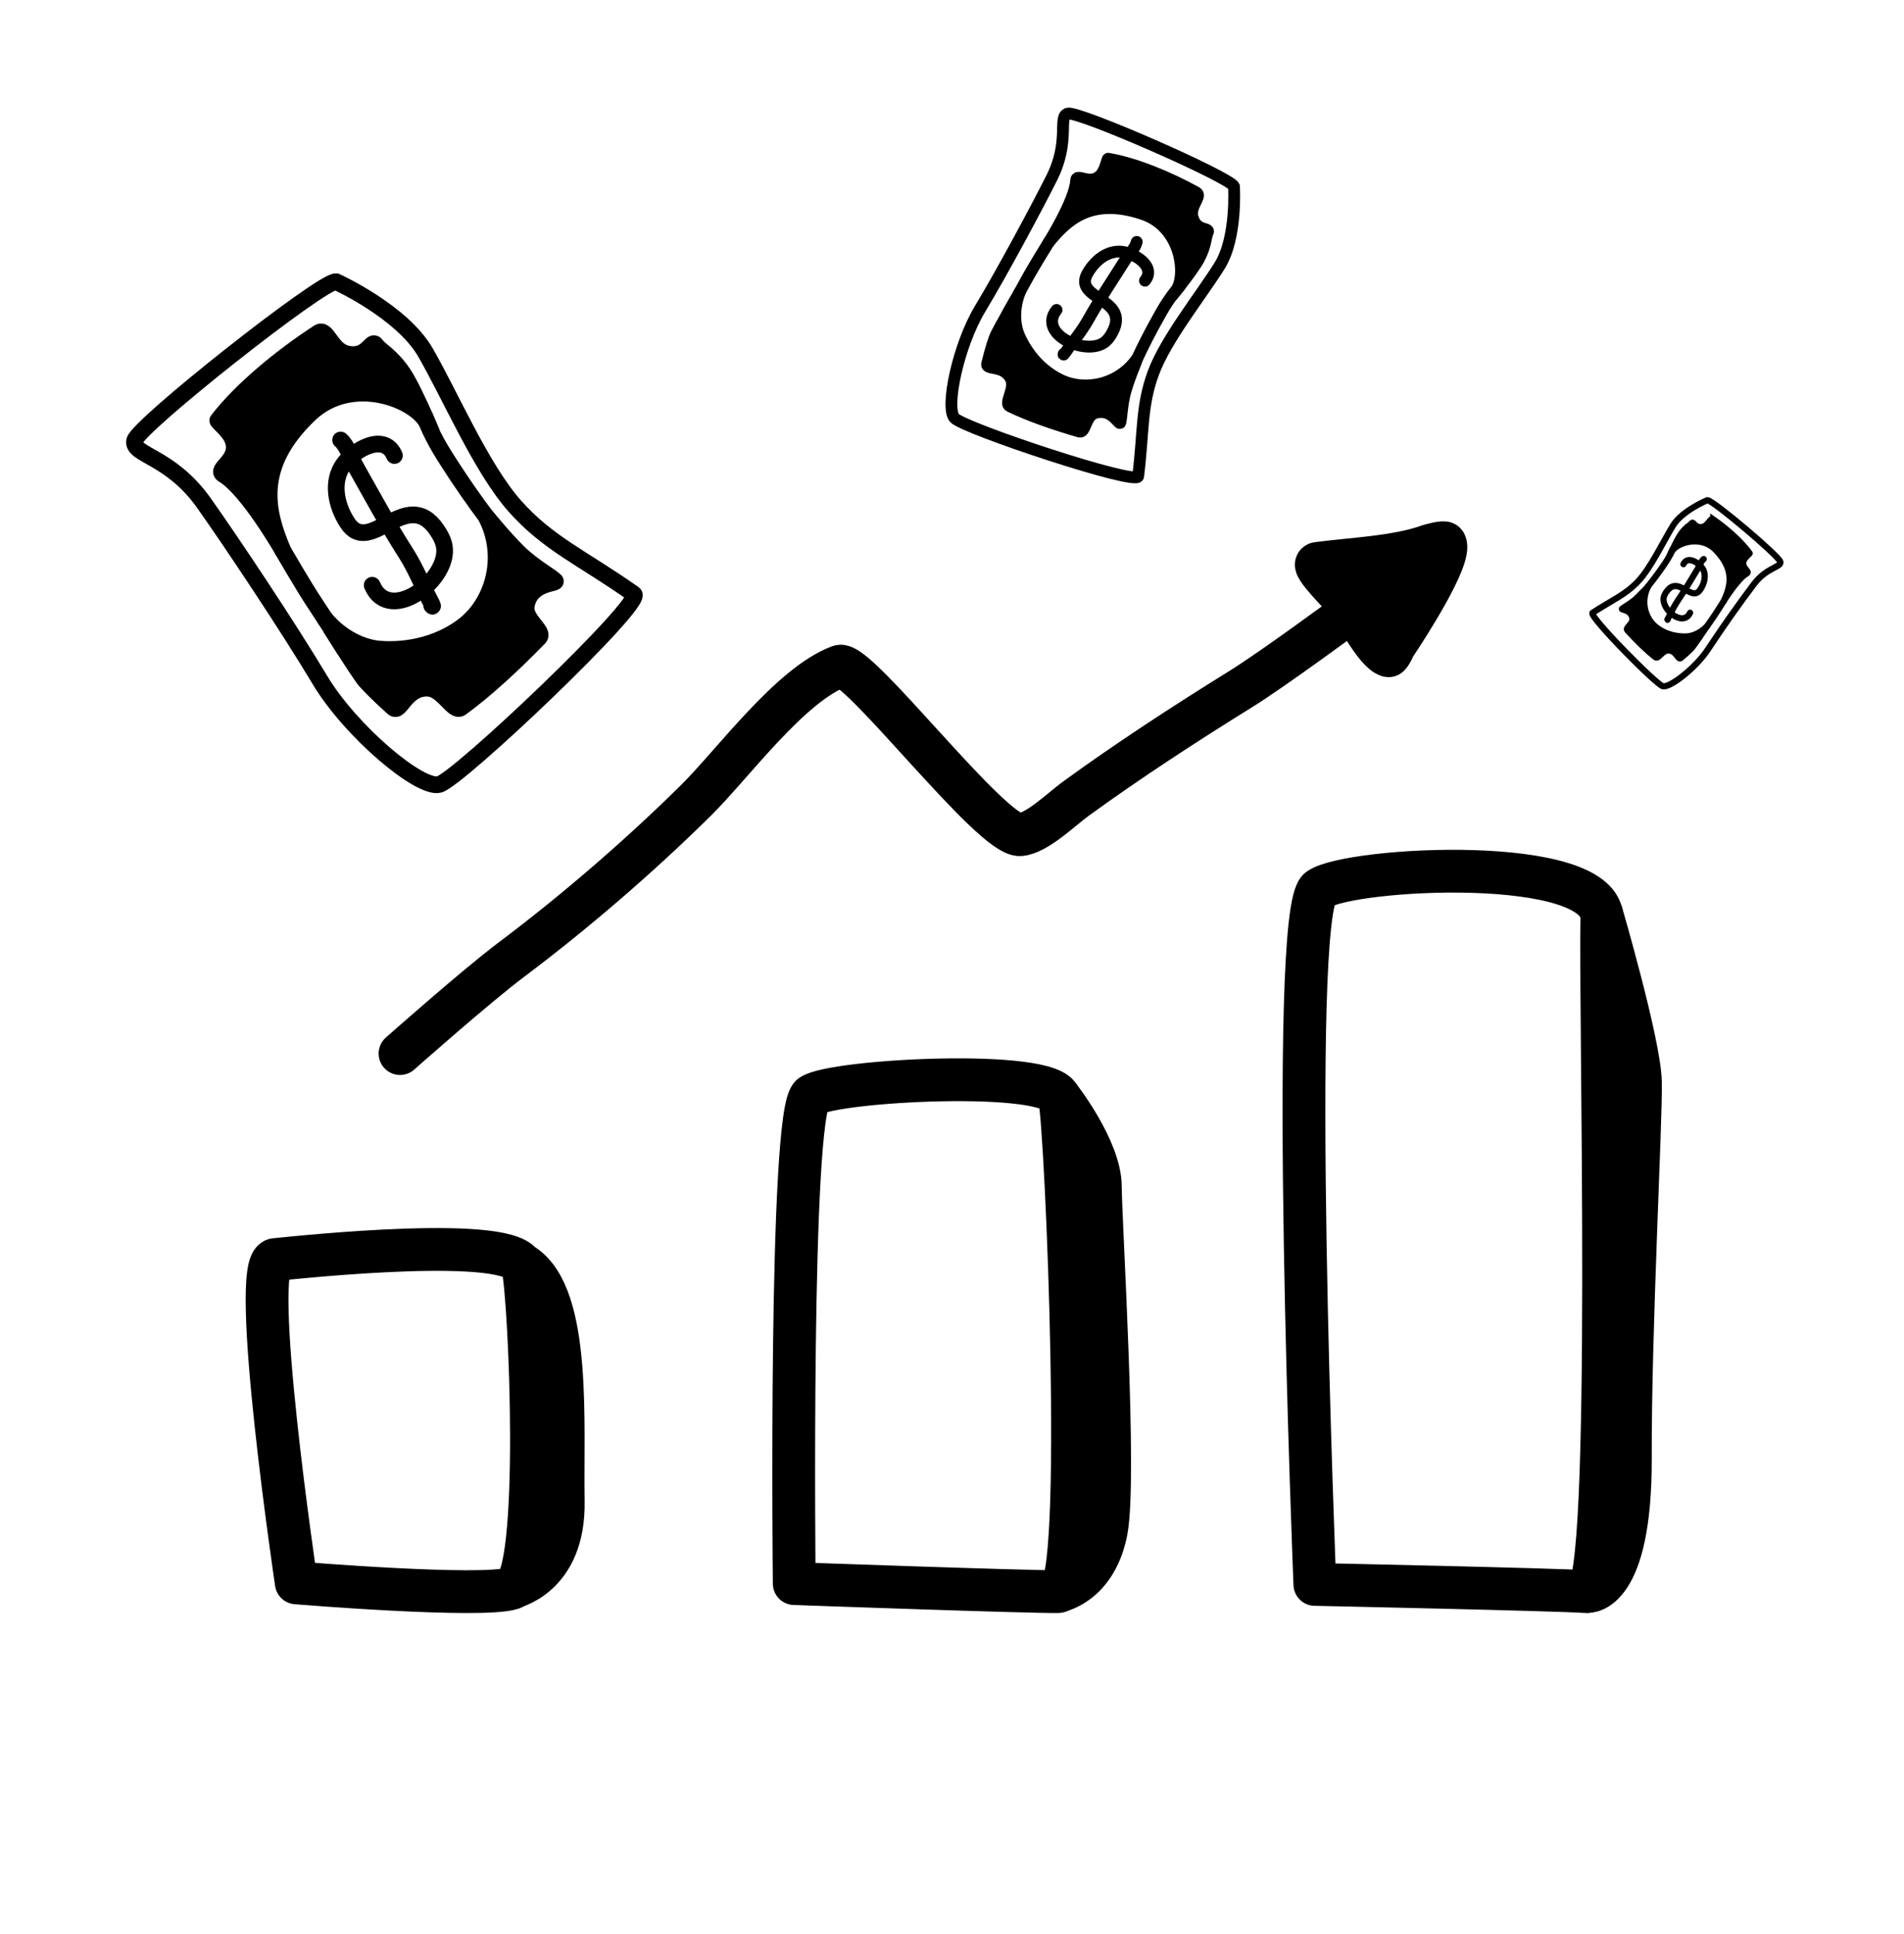 <svg width="64" height="65" viewBox="0 0 64 65" fill="none" xmlns="http://www.w3.org/2000/svg">
<g clip-path="url(#clip0_125_558)">
<g clip-path="url(#clip1_125_558)">
<g clip-path="url(#clip2_125_558)">
<mask id="mask0_125_558" style="mask-type:luminance" maskUnits="userSpaceOnUse" x="-4" y="0" width="72" height="65">
<path d="M-3.964 0.265H67.934V64.255H-3.964V0.265Z" fill="white"/>
</mask>
<g mask="url(#mask0_125_558)">
<path d="M9.959 53.198C9.959 53.198 8.355 42.421 9.247 42.332C10.146 42.243 17.321 41.48 17.573 42.582C17.825 43.684 18.22 53.052 17.206 53.382C16.192 53.712 9.959 53.198 9.959 53.198ZM26.697 53.222C26.697 53.222 26.524 37.336 27.272 36.818C28.027 36.299 35.368 35.914 35.612 36.896C35.85 37.879 36.497 53.477 35.562 53.492C34.62 53.506 26.697 53.222 26.697 53.222ZM44.197 53.25C44.197 53.25 43.284 30.601 44.341 29.877C45.398 29.154 53.932 28.693 53.846 30.898C53.76 33.102 54.263 53.564 53.307 53.492C52.343 53.421 44.197 53.25 44.197 53.25Z" stroke="black" stroke-width="1.438" stroke-miterlimit="10" stroke-linejoin="round"/>
<path d="M13.446 35.409C13.446 35.409 15.991 33.153 17.177 32.261C19.313 30.658 21.491 28.779 23.39 26.903C24.64 25.667 26.56 23.012 28.221 22.393C28.825 22.168 33.347 28.138 34.297 28.052C34.857 28.002 35.684 27.194 36.137 26.862C37.892 25.583 39.869 24.296 41.688 23.17C42.766 22.505 45.355 20.593 45.355 20.593" stroke="black" stroke-width="1.438" stroke-miterlimit="10" stroke-linecap="round" stroke-linejoin="round"/>
<path d="M44.283 18.935C45.376 18.789 46.98 18.725 48.029 18.338C48.058 18.327 48.54 18.195 48.576 18.255C48.827 18.722 47.231 21.174 46.915 21.645C46.886 21.683 46.721 22.053 46.67 22.04C46.232 21.908 45.599 20.629 45.312 20.266C45.189 20.115 44.017 18.97 44.283 18.935Z" fill="black" stroke="black" stroke-width="1.438" stroke-miterlimit="10" stroke-linecap="round" stroke-linejoin="round"/>
<path d="M17.177 53.363C17.177 53.363 18.982 53.02 18.932 50.446C18.889 47.872 19.205 43.582 17.602 42.523M35.584 53.474C35.584 53.474 36.842 53.25 37.187 51.442C37.525 49.635 36.993 41.122 36.986 39.869C36.978 38.616 35.605 36.861 35.605 36.861M53.371 53.486C53.371 53.486 54.816 53.6 54.802 49.001C54.788 44.667 55.169 37.662 55.14 36.361C55.111 35.061 53.817 30.638 53.817 30.638" stroke="black" stroke-width="1.438" stroke-miterlimit="10" stroke-linejoin="round"/>
<path d="M11.296 9.467C11.296 9.467 13.51 10.47 14.302 11.847C15.142 13.304 16.18 15.741 17.303 17.007C18.425 18.273 19.57 18.741 21.308 19.966C21.686 20.233 15.41 26.199 14.76 26.365C14.11 26.53 11.786 24.581 10.75 22.848C9.715 21.115 7.808 18.254 6.856 16.909C5.728 15.315 4.422 15.304 4.525 14.811C4.63 14.314 10.822 9.424 11.296 9.467Z" stroke="black" stroke-width="0.561" stroke-miterlimit="10" stroke-linecap="round"/>
<path d="M10.703 11.184C9.458 11.993 8.105 13.108 7.32 14.129C7.294 14.163 7.71 14.468 7.828 14.787C8.087 15.477 7.19 15.757 7.513 15.951C8.35 16.457 9.527 18.547 9.504 18.489C8.992 17.267 8.515 15.707 10.415 13.909C11.839 12.563 14.016 13.443 14.374 14.249C14.811 15.234 13.954 13.15 13.546 12.549C13.139 11.948 12.784 11.797 12.648 11.605C12.468 11.351 12.386 12.054 11.666 11.894C11.109 11.77 10.998 10.993 10.703 11.184ZM16.325 17.337C17.049 18.696 16.583 20.281 15.56 21.047C14.421 21.899 13.12 21.847 12.74 21.814C12.216 21.769 11.503 21.476 10.93 20.8C10.924 20.792 12.041 22.587 12.279 22.871C12.612 23.242 13.045 23.63 13.214 23.783C13.457 24.001 13.617 23.095 14.383 23.129C14.91 23.153 15.237 23.973 15.496 23.785C16.316 23.19 17.259 22.317 18.119 21.432C18.328 21.216 17.61 20.835 17.689 20.364C17.828 19.539 18.779 19.631 18.659 19.518C18.498 19.365 18.101 19.153 17.623 18.749C17.145 18.345 16.32 17.328 16.325 17.337Z" fill="black" stroke="black" stroke-width="0.561" stroke-miterlimit="10" stroke-linecap="round"/>
<path d="M13.258 15.309C12.917 14.511 11.893 15.127 11.551 15.599C11.127 16.185 11.295 16.976 11.67 17.561C12.434 18.756 13.655 16.312 14.678 17.802C14.79 17.966 14.886 18.133 14.928 18.33C15.162 19.447 13.093 21.035 12.51 19.669" stroke="black" stroke-width="0.561" stroke-miterlimit="10" stroke-linecap="round"/>
<path d="M11.449 14.788C11.672 14.977 11.806 15.419 11.949 15.672C12.49 16.628 13.027 17.625 13.617 18.548C13.865 18.935 14.085 19.386 14.266 19.808C14.325 19.947 14.639 20.496 14.511 20.351M14.277 14.002C14.543 14.67 14.678 14.942 15.389 16.014C15.821 16.665 16.28 17.298 16.764 17.911M9.495 18.48C9.495 18.48 10.204 19.709 10.597 20.297C10.991 20.886 11.571 21.807 11.571 21.807" stroke="black" stroke-width="0.561" stroke-miterlimit="10" stroke-linecap="round"/>
<path d="M41.478 6.265C41.478 6.265 41.589 7.981 40.994 8.933C40.363 9.942 39.188 11.402 38.772 12.523C38.355 13.645 38.443 14.515 38.257 16.008C38.217 16.332 32.404 14.4 32.085 14.05C31.766 13.7 32.209 11.599 32.946 10.377C33.682 9.155 34.834 7.012 35.356 5.971C35.976 4.734 35.549 3.917 35.891 3.818C36.236 3.717 41.348 5.955 41.478 6.265Z" stroke="black" stroke-width="0.397" stroke-miterlimit="10" stroke-linecap="round"/>
<path d="M40.21 6.467C39.291 5.958 38.145 5.485 37.247 5.335C37.216 5.33 37.165 5.691 37.006 5.871C36.66 6.263 36.188 5.795 36.173 6.062C36.136 6.752 35.224 8.183 35.251 8.148C35.844 7.422 36.659 6.605 38.413 7.194C39.727 7.634 39.903 9.286 39.519 9.778C39.049 10.378 40.064 9.149 40.304 8.695C40.544 8.24 40.519 7.969 40.594 7.821C40.693 7.623 40.227 7.806 40.087 7.304C39.979 6.915 40.427 6.587 40.21 6.467ZM38.24 12.023C37.633 12.927 36.489 13.163 35.67 12.779C34.76 12.352 34.359 11.523 34.253 11.275C34.107 10.933 34.052 10.39 34.284 9.808C34.286 9.801 33.538 11.095 33.44 11.339C33.319 11.669 33.221 12.07 33.181 12.226C33.127 12.449 33.746 12.248 33.98 12.738C34.139 13.075 33.736 13.551 33.94 13.651C34.584 13.965 35.443 14.262 36.281 14.504C36.486 14.564 36.484 13.988 36.804 13.882C37.367 13.693 37.625 14.318 37.656 14.205C37.697 14.054 37.698 13.736 37.791 13.303C37.884 12.87 38.245 12.017 38.24 12.023Z" fill="black" stroke="black" stroke-width="0.397" stroke-miterlimit="10" stroke-linecap="round"/>
<path d="M38.486 9.434C38.871 8.956 38.145 8.521 37.737 8.465C37.23 8.395 36.793 8.763 36.551 9.192C36.06 10.066 37.992 10.015 37.402 11.149C37.337 11.273 37.265 11.389 37.156 11.481C36.536 11.998 34.857 11.236 35.515 10.417" stroke="black" stroke-width="0.397" stroke-miterlimit="10" stroke-linecap="round"/>
<path d="M38.209 8.13C38.165 8.333 37.934 8.563 37.823 8.737C37.406 9.393 36.963 10.06 36.584 10.736C36.425 11.019 36.217 11.306 36.013 11.559C35.946 11.643 35.708 12.02 35.755 11.892M39.641 9.635C39.312 10.022 39.188 10.197 38.754 10.998C38.492 11.484 38.25 11.981 38.028 12.487M35.254 8.14C35.254 8.14 34.724 8.991 34.487 9.432C34.285 9.804 34.078 10.174 33.869 10.542" stroke="black" stroke-width="0.397" stroke-miterlimit="10" stroke-linecap="round"/>
<path d="M57.39 16.81C57.39 16.81 56.553 17.155 56.24 17.658C55.909 18.191 55.492 19.086 55.058 19.543C54.624 20 54.192 20.162 53.53 20.596C53.386 20.69 55.649 22.99 55.889 23.061C56.129 23.13 57.02 22.433 57.426 21.801C57.913 21.064 58.421 20.343 58.951 19.637C59.391 19.057 59.877 19.069 59.845 18.885C59.813 18.698 57.567 16.799 57.39 16.81Z" stroke="black" stroke-width="0.209" stroke-miterlimit="10" stroke-linecap="round"/>
<path d="M57.59 17.456C58.043 17.773 58.533 18.205 58.813 18.595C58.822 18.608 58.663 18.716 58.615 18.834C58.51 19.087 58.841 19.203 58.718 19.272C58.4 19.449 57.935 20.213 57.945 20.192C58.151 19.742 58.347 19.168 57.663 18.475C57.149 17.956 56.327 18.256 56.184 18.552C56.009 18.913 56.354 18.148 56.513 17.929C56.673 17.71 56.807 17.658 56.86 17.588C56.93 17.496 56.952 17.759 57.221 17.709C57.431 17.67 57.483 17.381 57.59 17.457V17.456ZM55.418 19.677C55.132 20.175 55.286 20.771 55.657 21.069C56.07 21.401 56.556 21.398 56.698 21.39C56.894 21.38 57.163 21.28 57.385 21.035C57.388 21.032 56.949 21.687 56.856 21.79C56.728 21.923 56.562 22.063 56.497 22.117C56.403 22.196 56.355 21.856 56.07 21.859C55.873 21.862 55.741 22.163 55.647 22.089C55.349 21.858 55.008 21.521 54.699 21.18C54.624 21.098 54.896 20.965 54.873 20.789C54.831 20.48 54.476 20.502 54.522 20.461C54.584 20.406 54.734 20.331 54.917 20.188C55.1 20.043 55.42 19.674 55.418 19.677Z" fill="black" stroke="black" stroke-width="0.209" stroke-miterlimit="10" stroke-linecap="round"/>
<path d="M56.586 18.961C56.722 18.668 57.096 18.91 57.219 19.09C57.37 19.313 57.296 19.606 57.15 19.82C56.85 20.255 56.426 19.329 56.027 19.872C55.98 19.929 55.946 19.995 55.926 20.066C55.825 20.479 56.576 21.095 56.81 20.594" stroke="black" stroke-width="0.209" stroke-miterlimit="10" stroke-linecap="round"/>
<path d="M57.267 18.789C57.181 18.856 57.126 19.019 57.069 19.112C56.855 19.462 56.643 19.826 56.412 20.162C56.314 20.309 56.228 20.463 56.154 20.624C56.131 20.675 56.007 20.875 56.057 20.823M56.223 18.461C56.116 18.706 56.062 18.806 55.784 19.197C55.505 19.587 55.248 19.886 55.248 19.886M57.948 20.189C57.948 20.189 57.669 20.637 57.515 20.852C57.362 21.066 57.134 21.402 57.134 21.402" stroke="black" stroke-width="0.209" stroke-miterlimit="10" stroke-linecap="round"/>
</g>
</g>
</g>
</g>
<defs>
<clipPath id="clip0_125_558">
<rect width="63.99" height="63.99" fill="white" transform="translate(-0.01 0.265)"/>
</clipPath>
<clipPath id="clip1_125_558">
<rect width="63.99" height="63.99" fill="white" transform="translate(-0.01 0.265)"/>
</clipPath>
<clipPath id="clip2_125_558">
<rect width="71.899" height="63.99" fill="white" transform="translate(-3.964 0.265)"/>
</clipPath>
</defs>
</svg>
